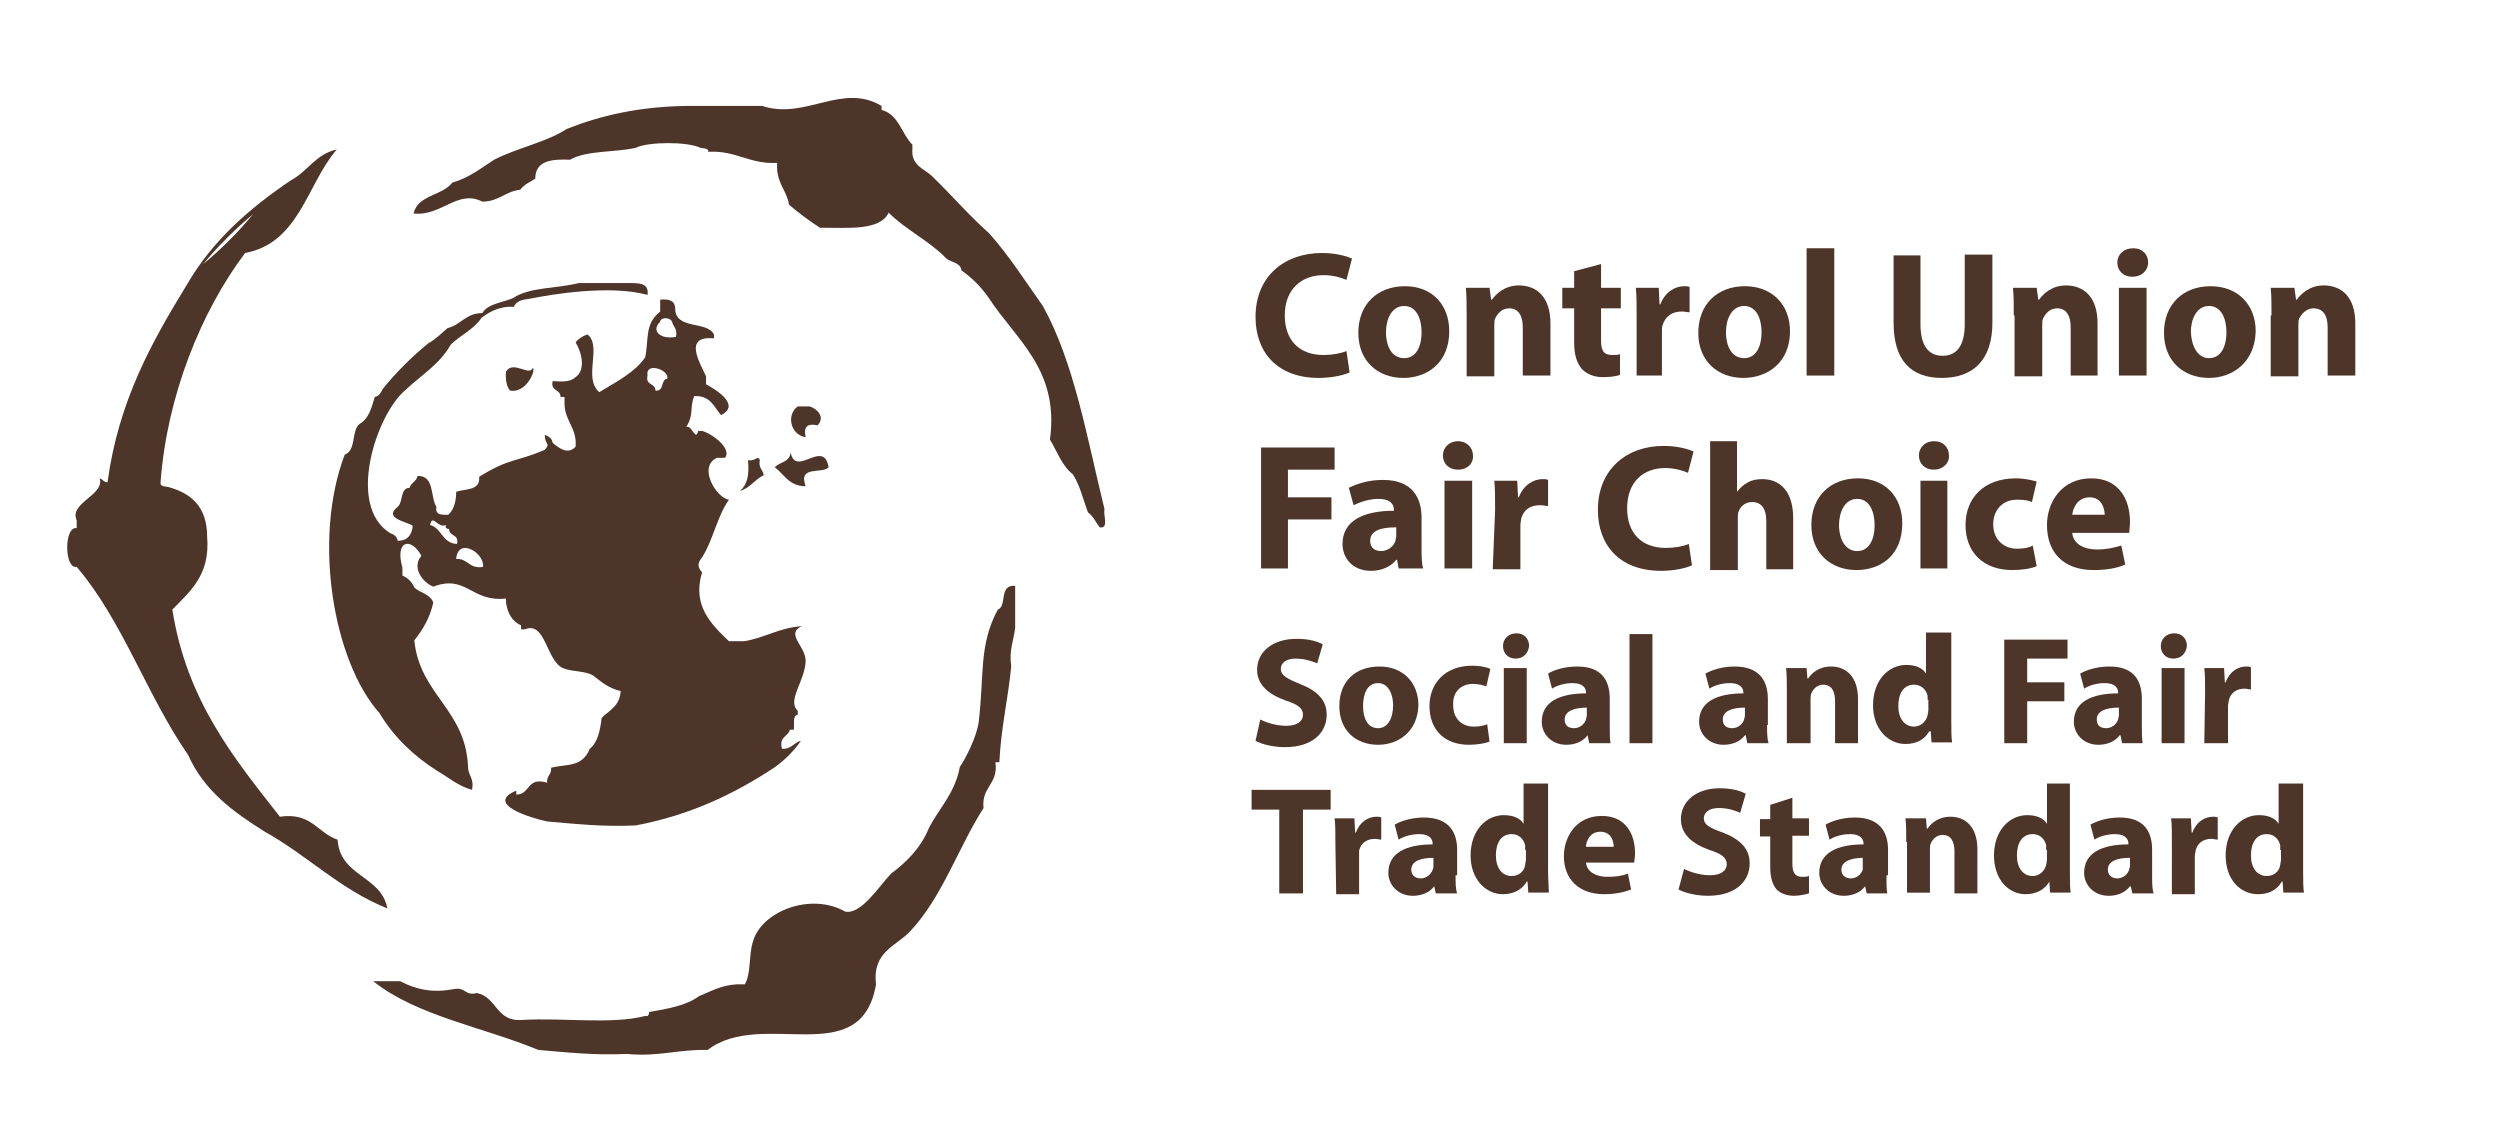 <?xml version="1.0" encoding="utf-8"?>
<!-- Generator: Adobe Illustrator 25.3.1, SVG Export Plug-In . SVG Version: 6.00 Build 0)  -->
<svg version="1.1" id="Layer_1" xmlns="http://www.w3.org/2000/svg" xmlns:xlink="http://www.w3.org/1999/xlink" x="0px" y="0px"
	 viewBox="0 0 316.2 144" style="enable-background:new 0 0 316.2 144;" xml:space="preserve">
<style type="text/css">
	.st0{fill:#4E352A;}
	.st1{fill-rule:evenodd;clip-rule:evenodd;fill:#4E352A;}
</style>
<g>
	<path class="st0" d="M170.7,47.1c-0.6,0.3-2.1,0.7-3.9,0.7c-5.3,0-8-3.3-8-7.7c0-5.2,3.7-8.1,8.4-8.1c1.8,0,3.1,0.4,3.8,0.7
		l-0.7,2.7c-0.7-0.3-1.7-0.6-2.9-0.6c-2.7,0-4.9,1.7-4.9,5.1c0,3.1,1.8,5,4.9,5c1.1,0,2.2-0.2,2.9-0.5L170.7,47.1z"/>
	<path class="st0" d="M177.5,47.8c-3.2,0-5.7-2.1-5.7-5.7c0-3.6,2.4-5.9,5.9-5.9c3.4,0,5.6,2.3,5.6,5.7
		C183.3,45.9,180.5,47.8,177.5,47.8L177.5,47.8z M177.6,45.3c1.4,0,2.2-1.3,2.2-3.3c0-1.6-0.6-3.3-2.2-3.3c-1.6,0-2.3,1.7-2.3,3.3
		C175.3,43.9,176.1,45.3,177.6,45.3L177.6,45.3z"/>
	<path class="st0" d="M185.5,39.9c0-1.4,0-2.5-0.1-3.5h3l0.2,1.5h0.1c0.5-0.7,1.6-1.8,3.4-1.8c2.3,0,4,1.5,4,4.8v6.6h-3.5v-6.1
		c0-1.4-0.5-2.4-1.7-2.4c-1,0-1.5,0.7-1.8,1.3c-0.1,0.2-0.1,0.6-0.1,0.9v6.4h-3.5V39.9z"/>
	<path class="st0" d="M202.5,33.4v3h2.5V39h-2.5v4c0,1.3,0.3,1.9,1.4,1.9c0.5,0,0.7,0,1-0.1l0,2.6c-0.4,0.2-1.3,0.3-2.2,0.3
		c-1.1,0-2-0.4-2.6-1c-0.6-0.7-1-1.7-1-3.3V39h-1.5v-2.6h1.5v-2.1L202.5,33.4z"/>
	<path class="st0" d="M207,40.1c0-1.6,0-2.7-0.1-3.7h2.9l0.1,2.1h0.1c0.6-1.6,1.9-2.3,3-2.3c0.3,0,0.5,0,0.7,0.1v3.2
		c-0.3,0-0.6-0.1-1-0.1c-1.3,0-2.1,0.7-2.4,1.7c-0.1,0.2-0.1,0.5-0.1,0.8v5.6H207L207,40.1z"/>
	<path class="st0" d="M220.5,47.8c-3.2,0-5.7-2.1-5.7-5.7c0-3.6,2.4-5.9,5.9-5.9c3.4,0,5.7,2.3,5.7,5.7
		C226.4,45.9,223.5,47.8,220.5,47.8L220.5,47.8z M220.6,45.3c1.4,0,2.2-1.3,2.2-3.3c0-1.6-0.6-3.3-2.2-3.3c-1.6,0-2.3,1.7-2.3,3.3
		C218.3,43.9,219.1,45.3,220.6,45.3L220.6,45.3z"/>
	<rect x="228.5" y="31.4" class="st0" width="3.5" height="16.1"/>
	<path class="st0" d="M242.9,32.2V41c0,2.7,1,4,2.8,4c1.8,0,2.8-1.3,2.8-4v-8.8h3.5v8.6c0,4.7-2.4,7-6.4,7c-3.9,0-6.1-2.2-6.1-7
		v-8.5H242.9z"/>
	<path class="st0" d="M254.7,39.9c0-1.4,0-2.5-0.1-3.5h3l0.2,1.5h0.1c0.5-0.7,1.6-1.8,3.4-1.8c2.3,0,4,1.5,4,4.8v6.6h-3.4v-6.1
		c0-1.4-0.5-2.4-1.7-2.4c-1,0-1.5,0.7-1.8,1.3c-0.1,0.2-0.1,0.6-0.1,0.9v6.4h-3.5V39.9z"/>
	<path class="st0" d="M269.7,35c-1.2,0-1.9-0.8-1.9-1.8c0-1,0.8-1.8,2-1.8s1.9,0.8,1.9,1.8C271.7,34.1,271,35,269.7,35L269.7,35z
		 M268,36.4h3.5v11.1H268V36.4z"/>
	<path class="st0" d="M279.4,47.8c-3.2,0-5.7-2.1-5.7-5.7c0-3.6,2.4-5.9,5.9-5.9c3.4,0,5.7,2.3,5.7,5.7
		C285.2,45.9,282.3,47.8,279.4,47.8L279.4,47.8z M279.4,45.3c1.4,0,2.2-1.3,2.2-3.3c0-1.6-0.6-3.3-2.2-3.3c-1.6,0-2.3,1.7-2.3,3.3
		C277.2,43.9,278,45.3,279.4,45.3L279.4,45.3z"/>
	<path class="st0" d="M287.3,39.9c0-1.4,0-2.5-0.1-3.5h3l0.2,1.5h0.1c0.5-0.7,1.6-1.8,3.4-1.8c2.3,0,4,1.5,4,4.8v6.6h-3.5v-6.1
		c0-1.4-0.5-2.4-1.8-2.4c-0.9,0-1.5,0.7-1.8,1.3c-0.1,0.2-0.1,0.6-0.1,0.9v6.4h-3.5V39.9z"/>
	<polygon class="st0" points="159.5,56.6 168.8,56.6 168.8,59.4 162.9,59.4 162.9,62.9 168.4,62.9 168.4,65.7 162.9,65.7 
		162.9,71.9 159.5,71.9 	"/>
	<path class="st0" d="M179.8,69.2c0,1,0,2.1,0.2,2.7h-3.1l-0.2-1.1h-0.1c-0.7,0.9-1.9,1.4-3.2,1.4c-2.3,0-3.6-1.6-3.6-3.4
		c0-2.9,2.6-4.2,6.5-4.2v-0.1c0-0.6-0.3-1.4-2-1.4c-1.1,0-2.3,0.4-3.1,0.8l-0.6-2.2c0.8-0.4,2.3-1,4.3-1c3.7,0,4.9,2.2,4.9,4.8V69.2
		z M176.5,66.7c-1.8,0-3.2,0.4-3.2,1.7c0,0.9,0.6,1.3,1.4,1.3c0.8,0,1.6-0.6,1.8-1.3c0-0.2,0.1-0.4,0.1-0.6V66.7z"/>
	<path class="st0" d="M184.4,59.4c-1.2,0-1.9-0.8-1.9-1.8c0-1,0.8-1.8,1.9-1.8s1.9,0.8,1.9,1.8C186.4,58.5,185.7,59.4,184.4,59.4
		L184.4,59.4z M182.7,60.8h3.5v11.1h-3.5V60.8z"/>
	<path class="st0" d="M189.1,64.5c0-1.6,0-2.7-0.1-3.7h2.9l0.1,2.1h0.1c0.6-1.6,1.9-2.3,3-2.3c0.3,0,0.5,0,0.7,0.1v3.3
		c-0.3,0-0.6-0.1-1-0.1c-1.3,0-2.1,0.6-2.4,1.7c0,0.2-0.1,0.5-0.1,0.8v5.6h-3.5L189.1,64.5z"/>
	<path class="st0" d="M214,71.5c-0.6,0.3-2.1,0.7-3.9,0.7c-5.3,0-8-3.3-8-7.7c0-5.2,3.7-8.1,8.3-8.1c1.8,0,3.1,0.4,3.8,0.7l-0.7,2.7
		c-0.7-0.3-1.7-0.6-2.9-0.6c-2.7,0-4.8,1.7-4.8,5.1c0,3.1,1.8,5,4.9,5c1.1,0,2.2-0.2,2.9-0.5L214,71.5z"/>
	<path class="st0" d="M216.2,55.8h3.5v6.4h0c0.4-0.5,0.8-0.9,1.4-1.2c0.5-0.3,1.2-0.4,1.8-0.4c2.2,0,3.9,1.5,3.9,4.9v6.5h-3.4v-6.1
		c0-1.4-0.5-2.4-1.8-2.4c-0.9,0-1.5,0.6-1.7,1.2c-0.1,0.2-0.1,0.5-0.1,0.8v6.6h-3.5V55.8z"/>
	<path class="st0" d="M234.8,72.1c-3.2,0-5.7-2.1-5.7-5.7c0-3.6,2.4-5.9,5.9-5.9c3.4,0,5.6,2.3,5.6,5.7
		C240.6,70.3,237.8,72.1,234.8,72.1L234.8,72.1z M234.9,69.7c1.4,0,2.2-1.3,2.2-3.3c0-1.6-0.6-3.3-2.2-3.3c-1.6,0-2.3,1.7-2.3,3.3
		C232.6,68.2,233.4,69.7,234.9,69.7L234.9,69.7z"/>
	<path class="st0" d="M244.6,59.4c-1.2,0-1.9-0.8-1.9-1.8c0-1,0.8-1.8,1.9-1.8c1.2,0,1.9,0.8,1.9,1.8
		C246.6,58.5,245.8,59.4,244.6,59.4L244.6,59.4z M242.9,60.8h3.4v11.1h-3.4V60.8z"/>
	<path class="st0" d="M257.6,71.6c-0.6,0.3-1.8,0.5-3.1,0.5c-3.6,0-5.9-2.2-5.9-5.7c0-3.3,2.2-5.9,6.4-5.9c0.9,0,1.9,0.2,2.6,0.4
		l-0.6,2.6c-0.4-0.2-1-0.3-1.9-0.3c-1.8,0-3,1.3-3,3.1c0,2,1.4,3.1,3,3.1c0.8,0,1.5-0.1,2-0.4L257.6,71.6z"/>
	<path class="st0" d="M262.1,67.4c0.1,1.4,1.5,2.1,3.1,2.1c1.2,0,2.1-0.2,3.1-0.5l0.5,2.4c-1.1,0.5-2.5,0.7-4,0.7
		c-3.8,0-5.9-2.2-5.9-5.7c0-2.8,1.8-5.9,5.6-5.9c3.6,0,4.9,2.8,4.9,5.5c0,0.6-0.1,1.1-0.1,1.4L262.1,67.4z M266.2,65.1
		c0-0.8-0.4-2.2-1.9-2.2c-1.5,0-2.1,1.3-2.2,2.2H266.2z"/>
	<path class="st0" d="M159.4,91c0.8,0.4,2,0.8,3.3,0.8c1.4,0,2.1-0.6,2.1-1.4c0-0.8-0.6-1.3-2.2-1.8c-2.2-0.8-3.6-2-3.6-3.9
		c0-2.2,1.9-3.9,5-3.9c1.5,0,2.6,0.3,3.3,0.7l-0.7,2.4c-0.5-0.2-1.5-0.6-2.7-0.6c-1.3,0-1.9,0.6-1.9,1.3c0,0.8,0.7,1.2,2.4,1.9
		c2.3,0.9,3.4,2.1,3.4,3.9c0,2.2-1.7,4.1-5.3,4.1c-1.5,0-3-0.4-3.7-0.8L159.4,91z"/>
	<path class="st0" d="M174.3,94.2c-2.8,0-4.9-1.8-4.9-4.9c0-3.1,2-5,5.1-5c2.9,0,4.9,2,4.9,4.9C179.3,92.6,176.8,94.2,174.3,94.2
		L174.3,94.2z M174.3,92.1c1.2,0,1.9-1.2,1.9-2.9c0-1.4-0.6-2.8-1.9-2.8c-1.4,0-1.9,1.4-1.9,2.9C172.4,90.9,173,92.1,174.3,92.1
		L174.3,92.1z"/>
	<path class="st0" d="M188.4,93.8c-0.5,0.2-1.5,0.4-2.6,0.4c-3.1,0-5-1.9-5-4.9c0-2.8,1.9-5.1,5.4-5.1c0.8,0,1.6,0.1,2.3,0.4
		l-0.5,2.2c-0.4-0.1-0.9-0.3-1.7-0.3c-1.6,0-2.6,1.1-2.5,2.7c0,1.8,1.2,2.7,2.6,2.7c0.7,0,1.2-0.1,1.7-0.3L188.4,93.8z"/>
	<path class="st0" d="M191.7,83.3c-1,0-1.6-0.7-1.6-1.6c0-0.9,0.7-1.6,1.7-1.6c1,0,1.6,0.7,1.6,1.6
		C193.3,82.6,192.7,83.3,191.7,83.3L191.7,83.3z M190.2,84.5h2.9V94h-2.9V84.5z"/>
	<path class="st0" d="M203.6,91.7c0,0.9,0,1.8,0.1,2.3h-2.7l-0.2-1h0c-0.6,0.8-1.6,1.2-2.7,1.2c-1.9,0-3.1-1.4-3.1-2.9
		c0-2.5,2.2-3.6,5.6-3.6v-0.1c0-0.5-0.3-1.2-1.7-1.2c-1,0-2,0.3-2.6,0.7l-0.5-1.9c0.6-0.4,2-0.9,3.7-0.9c3.2,0,4.1,1.9,4.1,4.1V91.7
		z M200.7,89.5c-1.5,0-2.8,0.4-2.8,1.5c0,0.8,0.5,1.1,1.2,1.1c0.7,0,1.3-0.5,1.5-1.1c0-0.2,0.1-0.3,0.1-0.5V89.5z"/>
	<rect x="206.1" y="80.2" class="st0" width="2.9" height="13.8"/>
	<path class="st0" d="M223.5,91.7c0,0.9,0,1.8,0.2,2.3H221l-0.2-1h-0.1c-0.6,0.8-1.6,1.2-2.7,1.2c-1.9,0-3.1-1.4-3.1-2.9
		c0-2.5,2.2-3.6,5.6-3.6v-0.1c0-0.5-0.3-1.2-1.7-1.2c-1,0-2,0.3-2.6,0.7l-0.5-1.9c0.7-0.4,2-0.9,3.7-0.9c3.2,0,4.2,1.9,4.2,4.1V91.7
		z M220.7,89.5c-1.6,0-2.8,0.4-2.8,1.5c0,0.8,0.5,1.1,1.2,1.1c0.7,0,1.3-0.5,1.5-1.1c0-0.2,0.1-0.3,0.1-0.5V89.5z"/>
	<path class="st0" d="M226,87.5c0-1.2,0-2.2-0.1-3h2.6l0.1,1.3h0.1c0.4-0.6,1.3-1.5,2.9-1.5c1.9,0,3.4,1.3,3.4,4.1V94h-2.9v-5.3
		c0-1.2-0.4-2.1-1.5-2.1c-0.8,0-1.3,0.6-1.5,1.1c-0.1,0.2-0.1,0.5-0.1,0.7V94H226V87.5z"/>
	<path class="st0" d="M246.8,80.2v10.9c0,1.1,0,2.2,0.1,2.8h-2.6l-0.1-1.4H244c-0.6,1.1-1.7,1.6-3,1.6c-2.2,0-4.1-1.9-4.1-4.9
		c0-3.2,2-5.1,4.2-5.1c1.2,0,2.1,0.4,2.5,1.1h0v-5.2H246.8z M243.8,88.5c0-0.2,0-0.4,0-0.5c-0.2-0.8-0.8-1.4-1.7-1.4
		c-1.4,0-2,1.2-2,2.7c0,1.6,0.8,2.6,2,2.6c0.8,0,1.5-0.6,1.7-1.4c0-0.2,0.1-0.4,0.1-0.7V88.5z"/>
	<polygon class="st0" points="253.5,80.9 261.5,80.9 261.5,83.3 256.4,83.3 256.4,86.3 261.1,86.3 261.1,88.7 256.4,88.7 256.4,94 
		253.5,94 	"/>
	<path class="st0" d="M270.9,91.7c0,0.9,0,1.8,0.1,2.3h-2.6l-0.2-1h-0.1c-0.6,0.8-1.6,1.2-2.7,1.2c-1.9,0-3.1-1.4-3.1-2.9
		c0-2.5,2.2-3.6,5.6-3.6v-0.1c0-0.5-0.3-1.2-1.7-1.2c-1,0-2,0.3-2.6,0.7l-0.5-1.9c0.7-0.4,2-0.9,3.7-0.9c3.2,0,4.1,1.9,4.1,4.1V91.7
		z M268,89.5c-1.6,0-2.8,0.4-2.8,1.5c0,0.8,0.5,1.1,1.2,1.1c0.7,0,1.3-0.5,1.5-1.1c0-0.2,0.1-0.3,0.1-0.5V89.5z"/>
	<path class="st0" d="M274.9,83.3c-1,0-1.6-0.7-1.6-1.6c0-0.9,0.7-1.6,1.7-1.6c1,0,1.6,0.7,1.6,1.6
		C276.5,82.6,275.9,83.3,274.9,83.3L274.9,83.3z M273.4,84.5h2.9V94h-2.9V84.5z"/>
	<path class="st0" d="M278.9,87.6c0-1.4,0-2.3-0.1-3.1h2.5l0.1,1.8h0.1c0.5-1.4,1.6-2,2.6-2c0.3,0,0.4,0,0.6,0.1v2.8
		c-0.3,0-0.5-0.1-0.8-0.1c-1.1,0-1.8,0.6-2,1.5c0,0.2-0.1,0.4-0.1,0.7V94h-3L278.9,87.6z"/>
	<polygon class="st0" points="161.8,102.4 158.3,102.4 158.3,99.9 168.3,99.9 168.3,102.4 164.8,102.4 164.8,113 161.8,113 	"/>
	<path class="st0" d="M168.9,106.6c0-1.4,0-2.3-0.1-3.1h2.5l0.1,1.8h0.1c0.5-1.4,1.6-2,2.6-2c0.3,0,0.4,0,0.6,0.1v2.8
		c-0.2,0-0.5-0.1-0.8-0.1c-1.1,0-1.8,0.6-2,1.5c0,0.2,0,0.4,0,0.7v4.8h-2.9L168.9,106.6z"/>
	<path class="st0" d="M184.1,110.7c0,0.9,0,1.8,0.2,2.3h-2.7l-0.2-0.9h0c-0.6,0.8-1.6,1.2-2.7,1.2c-1.9,0-3.1-1.4-3.1-2.9
		c0-2.5,2.2-3.6,5.6-3.6v-0.1c0-0.5-0.3-1.2-1.7-1.2c-1,0-2,0.3-2.6,0.7l-0.5-1.9c0.7-0.4,2-0.9,3.7-0.9c3.2,0,4.2,1.9,4.2,4.1
		V110.7z M181.3,108.5c-1.6,0-2.8,0.4-2.8,1.5c0,0.7,0.5,1.1,1.2,1.1c0.7,0,1.3-0.5,1.5-1.1c0.1-0.2,0.1-0.3,0.1-0.5V108.5z"/>
	<path class="st0" d="M195.8,99.2v10.9c0,1.1,0.1,2.2,0.1,2.8h-2.6l-0.1-1.4h-0.1c-0.6,1.1-1.8,1.6-3,1.6c-2.2,0-4.1-1.9-4.1-4.9
		c0-3.2,2-5.1,4.2-5.1c1.2,0,2.1,0.4,2.5,1.1h0v-5.1H195.8z M192.9,107.5c0-0.2,0-0.4,0-0.6c-0.2-0.8-0.8-1.4-1.7-1.4
		c-1.4,0-2,1.2-2,2.7c0,1.6,0.8,2.6,2,2.6c0.9,0,1.6-0.6,1.7-1.4c0-0.2,0.1-0.4,0.1-0.7V107.5z"/>
	<path class="st0" d="M200.6,109.1c0.1,1.2,1.3,1.8,2.7,1.8c1,0,1.8-0.1,2.6-0.4l0.4,2c-1,0.4-2.2,0.6-3.4,0.6
		c-3.2,0-5.1-1.9-5.1-4.8c0-2.4,1.5-5.1,4.8-5.1c3.1,0,4.2,2.4,4.2,4.7c0,0.5-0.1,0.9-0.1,1.2L200.6,109.1z M204.1,107.1
		c0-0.7-0.3-1.9-1.7-1.9c-1.3,0-1.8,1.2-1.8,1.9H204.1z"/>
	<path class="st0" d="M213,109.9c0.8,0.4,2,0.8,3.3,0.8c1.4,0,2.1-0.6,2.1-1.4c0-0.8-0.6-1.3-2.2-1.8c-2.2-0.8-3.6-2-3.6-3.9
		c0-2.2,1.9-3.9,4.9-3.9c1.5,0,2.6,0.3,3.3,0.7l-0.7,2.4c-0.5-0.2-1.4-0.6-2.7-0.6c-1.3,0-1.9,0.6-1.9,1.3c0,0.8,0.7,1.2,2.4,1.8
		c2.3,0.9,3.4,2.1,3.4,3.9c0,2.2-1.7,4.1-5.3,4.1c-1.5,0-3-0.4-3.7-0.8L213,109.9z"/>
	<path class="st0" d="M226.7,100.9v2.6h2.1v2.2h-2.1v3.5c0,1.1,0.3,1.7,1.2,1.7c0.4,0,0.6,0,0.9-0.1l0,2.2c-0.4,0.1-1.1,0.3-1.9,0.3
		c-0.9,0-1.7-0.3-2.2-0.8c-0.5-0.6-0.8-1.5-0.8-2.8v-3.9h-1.3v-2.2h1.3v-1.8L226.7,100.9z"/>
	<path class="st0" d="M238.6,110.7c0,0.9,0,1.8,0.1,2.3h-2.6l-0.2-0.9h0c-0.6,0.8-1.6,1.2-2.7,1.2c-1.9,0-3.1-1.4-3.1-2.9
		c0-2.5,2.2-3.6,5.6-3.6v-0.1c0-0.5-0.3-1.2-1.7-1.2c-1,0-2,0.3-2.6,0.7l-0.5-1.9c0.7-0.4,2-0.9,3.7-0.9c3.2,0,4.2,1.9,4.2,4.1
		V110.7z M235.7,108.5c-1.5,0-2.8,0.4-2.8,1.5c0,0.7,0.5,1.1,1.2,1.1c0.7,0,1.3-0.5,1.5-1.1c0-0.2,0-0.3,0-0.5V108.5z"/>
	<path class="st0" d="M241.1,106.5c0-1.2,0-2.2-0.1-3h2.6l0.1,1.3h0.1c0.4-0.6,1.3-1.5,2.9-1.5c1.9,0,3.4,1.3,3.4,4.1v5.6h-2.9v-5.3
		c0-1.2-0.4-2.1-1.5-2.1c-0.8,0-1.3,0.6-1.5,1.1c-0.1,0.2-0.1,0.5-0.1,0.7v5.5h-2.9V106.5z"/>
	<path class="st0" d="M261.8,99.2v10.9c0,1.1,0,2.2,0.1,2.8h-2.6l-0.1-1.4h0c-0.6,1.1-1.8,1.6-3,1.6c-2.2,0-4-1.9-4-4.9
		c0-3.2,2-5.1,4.2-5.1c1.2,0,2.1,0.4,2.5,1.1h0v-5.1H261.8z M258.8,107.5c0-0.2,0-0.4,0-0.6c-0.2-0.8-0.8-1.4-1.7-1.4
		c-1.4,0-2,1.2-2,2.7c0,1.6,0.8,2.6,2,2.6c0.8,0,1.5-0.6,1.7-1.4c0-0.2,0.1-0.4,0.1-0.7V107.5z"/>
	<path class="st0" d="M272.2,110.7c0,0.9,0,1.8,0.2,2.3h-2.7l-0.2-0.9h-0.1c-0.6,0.8-1.6,1.2-2.7,1.2c-1.9,0-3.1-1.4-3.1-2.9
		c0-2.5,2.2-3.6,5.6-3.6v-0.1c0-0.5-0.3-1.2-1.7-1.2c-1,0-2,0.3-2.6,0.7l-0.5-1.9c0.7-0.4,2-0.9,3.7-0.9c3.2,0,4.1,1.9,4.1,4.1
		V110.7z M269.4,108.5c-1.6,0-2.8,0.4-2.8,1.5c0,0.7,0.5,1.1,1.2,1.1c0.7,0,1.3-0.5,1.5-1.1c0-0.2,0.1-0.3,0.1-0.5V108.5z"/>
	<path class="st0" d="M274.7,106.6c0-1.4,0-2.3-0.1-3.1h2.5l0.1,1.8h0.1c0.5-1.4,1.6-2,2.6-2c0.3,0,0.4,0,0.6,0.1v2.8
		c-0.3,0-0.5-0.1-0.8-0.1c-1.1,0-1.8,0.6-2,1.5c0,0.2-0.1,0.4-0.1,0.7v4.8h-2.9L274.7,106.6z"/>
	<path class="st0" d="M291.3,99.2v10.9c0,1.1,0,2.2,0.1,2.8h-2.6l-0.1-1.4h-0.1c-0.6,1.1-1.7,1.6-3,1.6c-2.3,0-4.1-1.9-4.1-4.9
		c0-3.2,2-5.1,4.2-5.1c1.2,0,2.1,0.4,2.5,1.1h0v-5.1H291.3z M288.4,107.5c0-0.2,0-0.4,0-0.6c-0.2-0.8-0.8-1.4-1.7-1.4
		c-1.4,0-2,1.2-2,2.7c0,1.6,0.8,2.6,2,2.6c0.9,0,1.6-0.6,1.7-1.4c0-0.2,0.1-0.4,0.1-0.7V107.5z"/>
	<path class="st1" d="M98,59.1c1.2,0.9,1.8,2.4,3.9,2.4c-1-2.7,2.1-1.5,2.9-2.4c-0.6-3.7-4.2,1.4-4.8-1.9
		C99.9,58.5,98.6,58.4,98,59.1"/>
	<path class="st1" d="M139.7,64.4c-2.2-8.9-3.8-18.5-7.8-25.7c-2.2-3.1-4.3-6.4-6.8-9.2c-2.6-2.3-4.8-4.9-7.3-7.3
		c-1-0.9-2.6-1.3-2.4-3.4v-0.5c-1.4-1.4-1.7-3.8-3.9-4.4v-0.5c-5-3-9.6,1.8-15.1,0h-9.7c-5.9,0.1-10.7,1.2-15,2.9
		c-2.6,1.7-6.3,2.4-9.2,3.9c-1.7,1.1-3.2,2.3-5.3,2.9c-1.3,1.7-4.3,1.5-4.9,3.9c3.5,0.4,5.6-3.1,8.7-1.5c2.1,0,2.9-1.3,4.8-1.5
		c0.5-0.7,1.3-1,1.9-1.4c0-2.3,2.1-2.5,4.4-2.4c2.1-1.2,5.6-0.9,8.3-1.5c1.6-0.8,6.6-0.8,8.2,0c0.4,0.1,1,0,1,0.5
		c3.5-0.2,5.2,1.6,8.7,1.4c-0.2,2.5,1.2,3.4,1.5,5.3c1.2,1,2.5,2,3.9,2.9c3.6,0,7.6,0.4,8.7-1.9c2.2,2.2,5.2,3.6,7.3,5.8
		c0.6,0.5,1.8,0.5,1.9,1.5c1.3,0.9,2.5,2.1,3.4,3.4c3.5,5.4,9,9.1,7.8,18c0.9,1.5,1.5,3.3,2.9,4.4c0.9,1.4,1.3,3.2,1.9,4.8
		c0.7,0.5,1,1.3,1.5,1.9C140.3,66.9,139.5,65.1,139.7,64.4"/>
	<path class="st1" d="M48,90.2c1.8,3,4.3,5.4,7.3,7.3c1.4,0.8,2.6,1.9,4.4,2.4c0.3-1.5-0.5-1.8-0.5-2.9c-0.3-7.3-6.1-9.1-6.8-16
		c1.1-1.4,2-2.9,2.4-4.8c-0.4-1.1-1.7-1.2-2.4-1.9c-0.3-0.7-0.8-1.2-1.5-1.5v-1c-1-3.5,1.1-3.9,2.4-1.5c-1.3,1.5,0.2,3.4,1.5,3.9
		c4.2-1.6,4.8,2,9.2,1.5v0.5c0.2,1.4,0.8,2.4,1.9,2.9v0.5h0.5c2.6-1.1,2.7,4,4.8,4.9c1.1,0.5,2.9,0.3,3.9,1c1,0.8,2,1.6,3.4,1.9
		c-0.1,1.9-1.4,2.4-2.4,3.4c-0.2,1.6-0.5,3.1-1.5,3.9c-1,2.4-2.9,1.9-4.9,2.4c0.1,0.9-0.6,1-0.5,1.9c-2.6-0.8-2.1,1.5-3.9,1.5v-0.5
		c-4.1,1.7,2,3.5,3.9,3.9c3.6,0.3,7.1,0.7,11.2,0.5c6.9-1.3,12.5-4,17.5-7.3c1.3-0.9,2.5-2.1,3.4-3.4c-0.9,0.2-1.2,1.1-2.4,1
		c-0.4-1.6,0.8-1.5,1-2.4h0.5c0.1-0.7-0.2-1.8,0.5-1.9v-0.5c-1.4-1.3,0.9-3.7,1-6.3c0-1.9-2.6-3.4-0.5-4.4c-2.9,0.2-4.7,1.5-7.3,1.9
		h-1.9c-2.2-2.1-4.7-4.5-3.4-8.7c-0.6-0.7-0.6-1.2,0-1.9c1.4-2.2,1.9-5.2,3.4-7.3c-1.6-0.2-4-4.2-1.5-5.3h1c0.9-1.1-1.5-3-2.9-3.4
		h-0.5c-0.3,1.4-0.8-0.8-1.5-0.5c1-1.6,0.4-2.4,1-3.9c2.1-0.1,2.5,1.4,3.4,2.4c2.6-1.3-0.8-3.3-1.9-3.9v-1c-0.7-1.6-3-5.2,1-4.8
		v-0.5c-0.9-1.8-5-0.5-4.9-3.4c-0.1-0.9-0.8-1.1-1.9-1v1.5c-2,1.6-1.4,3.4-1.9,5.8c-1.4,2-3.7,3.1-5.8,4.4c-2.1-1.8,0.4-5.8-1.5-7.3
		c-0.6,0.2-1.1,0.5-1.5,1c0.8,1.3,1.3,3.5,0,4.4c-0.6,0.6-1.7,0.6-2.9,0.5c-0.3,1.3,1,1,1,2h0.5v1c0.1,2.1,1.6,3,1.4,5.3
		c-1,1.1-2.2,0.1-2.9-0.5c-0.1-0.6-0.5-0.8-1-1c0,1.3,0.8,1,0,1.9c-3.8,1.6-4.4,1-8.3,3.4c0.2,1.8-1.8,1.5-2.9,1.9
		c0,1.2-0.3,2.3-1,2.9c-0.8,0-1.7,0.1-1.5-1c-0.8-1.2-0.2-4-2.4-3.9c-0.1,0.7-0.8,0.8-1,1.5c-1.2,0-0.8,1.8-1.5,2.4
		c-1.9,1.5,1.3,1.9,1.9,2.4c-0.1,1.2-0.7,1.9-1.9,1.9c-0.1-0.6-0.5-0.8-1-1c-5.5-3.5-1.7-14.9,1.9-18c2-1.9,4.4-3.3,5.8-5.8
		c1.2-1.2,2.9-1.9,3.9-3.4c0.9-0.7,2-1.3,3.4-1.4H65c0.3-0.7,1-0.9,1.9-1c3-0.6,10.3-1.8,15-0.5c0.2-1.5-1-1.5-2.4-1.5h-6.3
		c-2.7,0.7-6.3,0.5-8.3,1.9c-1.4,0.6-3.2,0.7-3.9,1.9c-2.1,0-2.7,1.5-4.4,1.9c-0.8,0.7-1.5,1.4-2.4,1.9c-2.1,1.7-4.1,3.7-5.8,5.8
		c-0.2,0.4-0.4,0.9-1,1c-0.4,1.4-0.8,2.8-1.9,3.4c-1.1,0.8-0.4,3.4-1.9,3.9C39.5,68.3,42.2,83.7,48,90.2 M83.5,40.7
		c0-0.6,1.3-0.6,1.5,0c0.2,0.7,0.7,0.9,0.5,1.9C83.5,43,82.3,41.8,83.5,40.7 M84.4,47.9c-0.9,0.1-0.3,1.6-1.5,1.5c0-1-1.3-0.6-1-1.9
		C81.6,45.7,84.7,46.8,84.4,47.9 M61.1,71.7c-1.8,0.3-1.9-1.1-3.4-1C57.9,67.9,61.3,69.9,61.1,71.7 M56.8,66.9c0,1,1.3,0.6,1,1.9
		c-1.9-0.1-1.9-2-3.4-2.4c0.3-1.5,1,0.5,2,0C56.3,66.7,56.4,66.9,56.8,66.9"/>
	<path class="st1" d="M64,47c-0.1,1.1,0.1,1.9,0.5,2.4c2,0.4,3.3-2.5,2.9-2.9C67,47.7,64.9,45.5,64,47"/>
	<path class="st1" d="M103.4,53.8c1-1,0-2.1-1-2.4h-1h-0.5c-1.5,1.1-0.9,3.6,1,3.9C101.6,54,102.1,53.5,103.4,53.8"/>
	<path class="st1" d="M96.6,60.1c-0.1-0.7-0.7-0.9-0.5-1.9c-0.2-0.7-0.6,0.2-1.5,0c0.2,1.9-0.1,3.1-1,3.9
		C94.9,61.7,95.5,60.6,96.6,60.1"/>
	<path class="st1" d="M126.2,77.1c-2.4,4.5-1.7,8.1-2.4,14.1c-0.2,1.9-1.7,4.8-2.4,5.8c-0.6,3.3-2.6,5.2-3.9,7.7
		c-1,2.5-2.8,4.3-4.8,5.8c-1.6,1.7-3.8,5.2-5.8,4.8c-4.4-2.5-10.7,0-11.7,3.9c-0.5,1.6-0.2,4-1,5.3h-1c-2,0.1-3.3,0.9-4.8,1.5
		c-1.6,1.2-4,1.6-6.3,2c0,0.3-0.1,0.6-0.5,0.5c-4.2,1.1-10.5,0.2-15.5,0.5c-3.4,0.3-3.2-2.9-5.8-3.4c-1.5,0.4-1.4-0.8-2.9-0.5
		c-2.6,0.5-4.7,0.1-6.8-1h-3.4c5.5,4.4,13.9,5.8,20.9,8.7c3.6,0.3,7.1,0.7,11.2,0.5c3.9,0.4,6.5-0.6,10.2-0.5
		c6.9-5.3,19.4,2.8,21.3-8.3c-0.5-4.2,2.6-4.8,4.4-6.8c4-4.3,6-10.5,9.2-15.5c-0.3-2.7,1.9-3,1.5-5.8h0.5c0.2-4.3,1.1-8,1.5-12.1
		c-0.3-2.1,0.3-3.2,0.5-4.9v-5.3C126.3,73.9,127.4,76.7,126.2,77.1"/>
	<path class="st1" d="M42.7,106.2c-2.5-0.8-3.3-3.5-7.3-2.9c-5.8-7.4-11.8-14.7-13.6-26.2c2.2-2.3,4.8-4.3,4.4-9.2
		c0-3.8-2-5.5-4.9-6.3c-0.3-0.1-1,0-1-0.5c0.8-11.1,5.2-21.8,10.7-29.1c6.9-1.3,7.8-8.7,11.6-13.1c-2.7,0.6-3.7,2.8-5.8,3.9
		c-5.2,3.5-9.9,7.6-13.1,13.1C19.3,43.1,15,50.6,13.6,61c-0.5,0-0.6-0.4-1-0.5c0.7,2.1-3.9,3.1-2.9,5.3v1c-1.6-0.3-1.6,5.2,0,4.9
		c5.8,6.8,8.9,16.3,14.1,23.8c2,4.5,5.7,7.2,9.7,9.7c5.4,3,9.5,7.3,15.5,9.7C48.2,110.7,43,110.9,42.7,106.2 M32,27.1
		c-1.9,2.3-4,4.4-6.3,6.3C27.6,31.1,29.7,29,32,27.1"/>
</g>
</svg>
